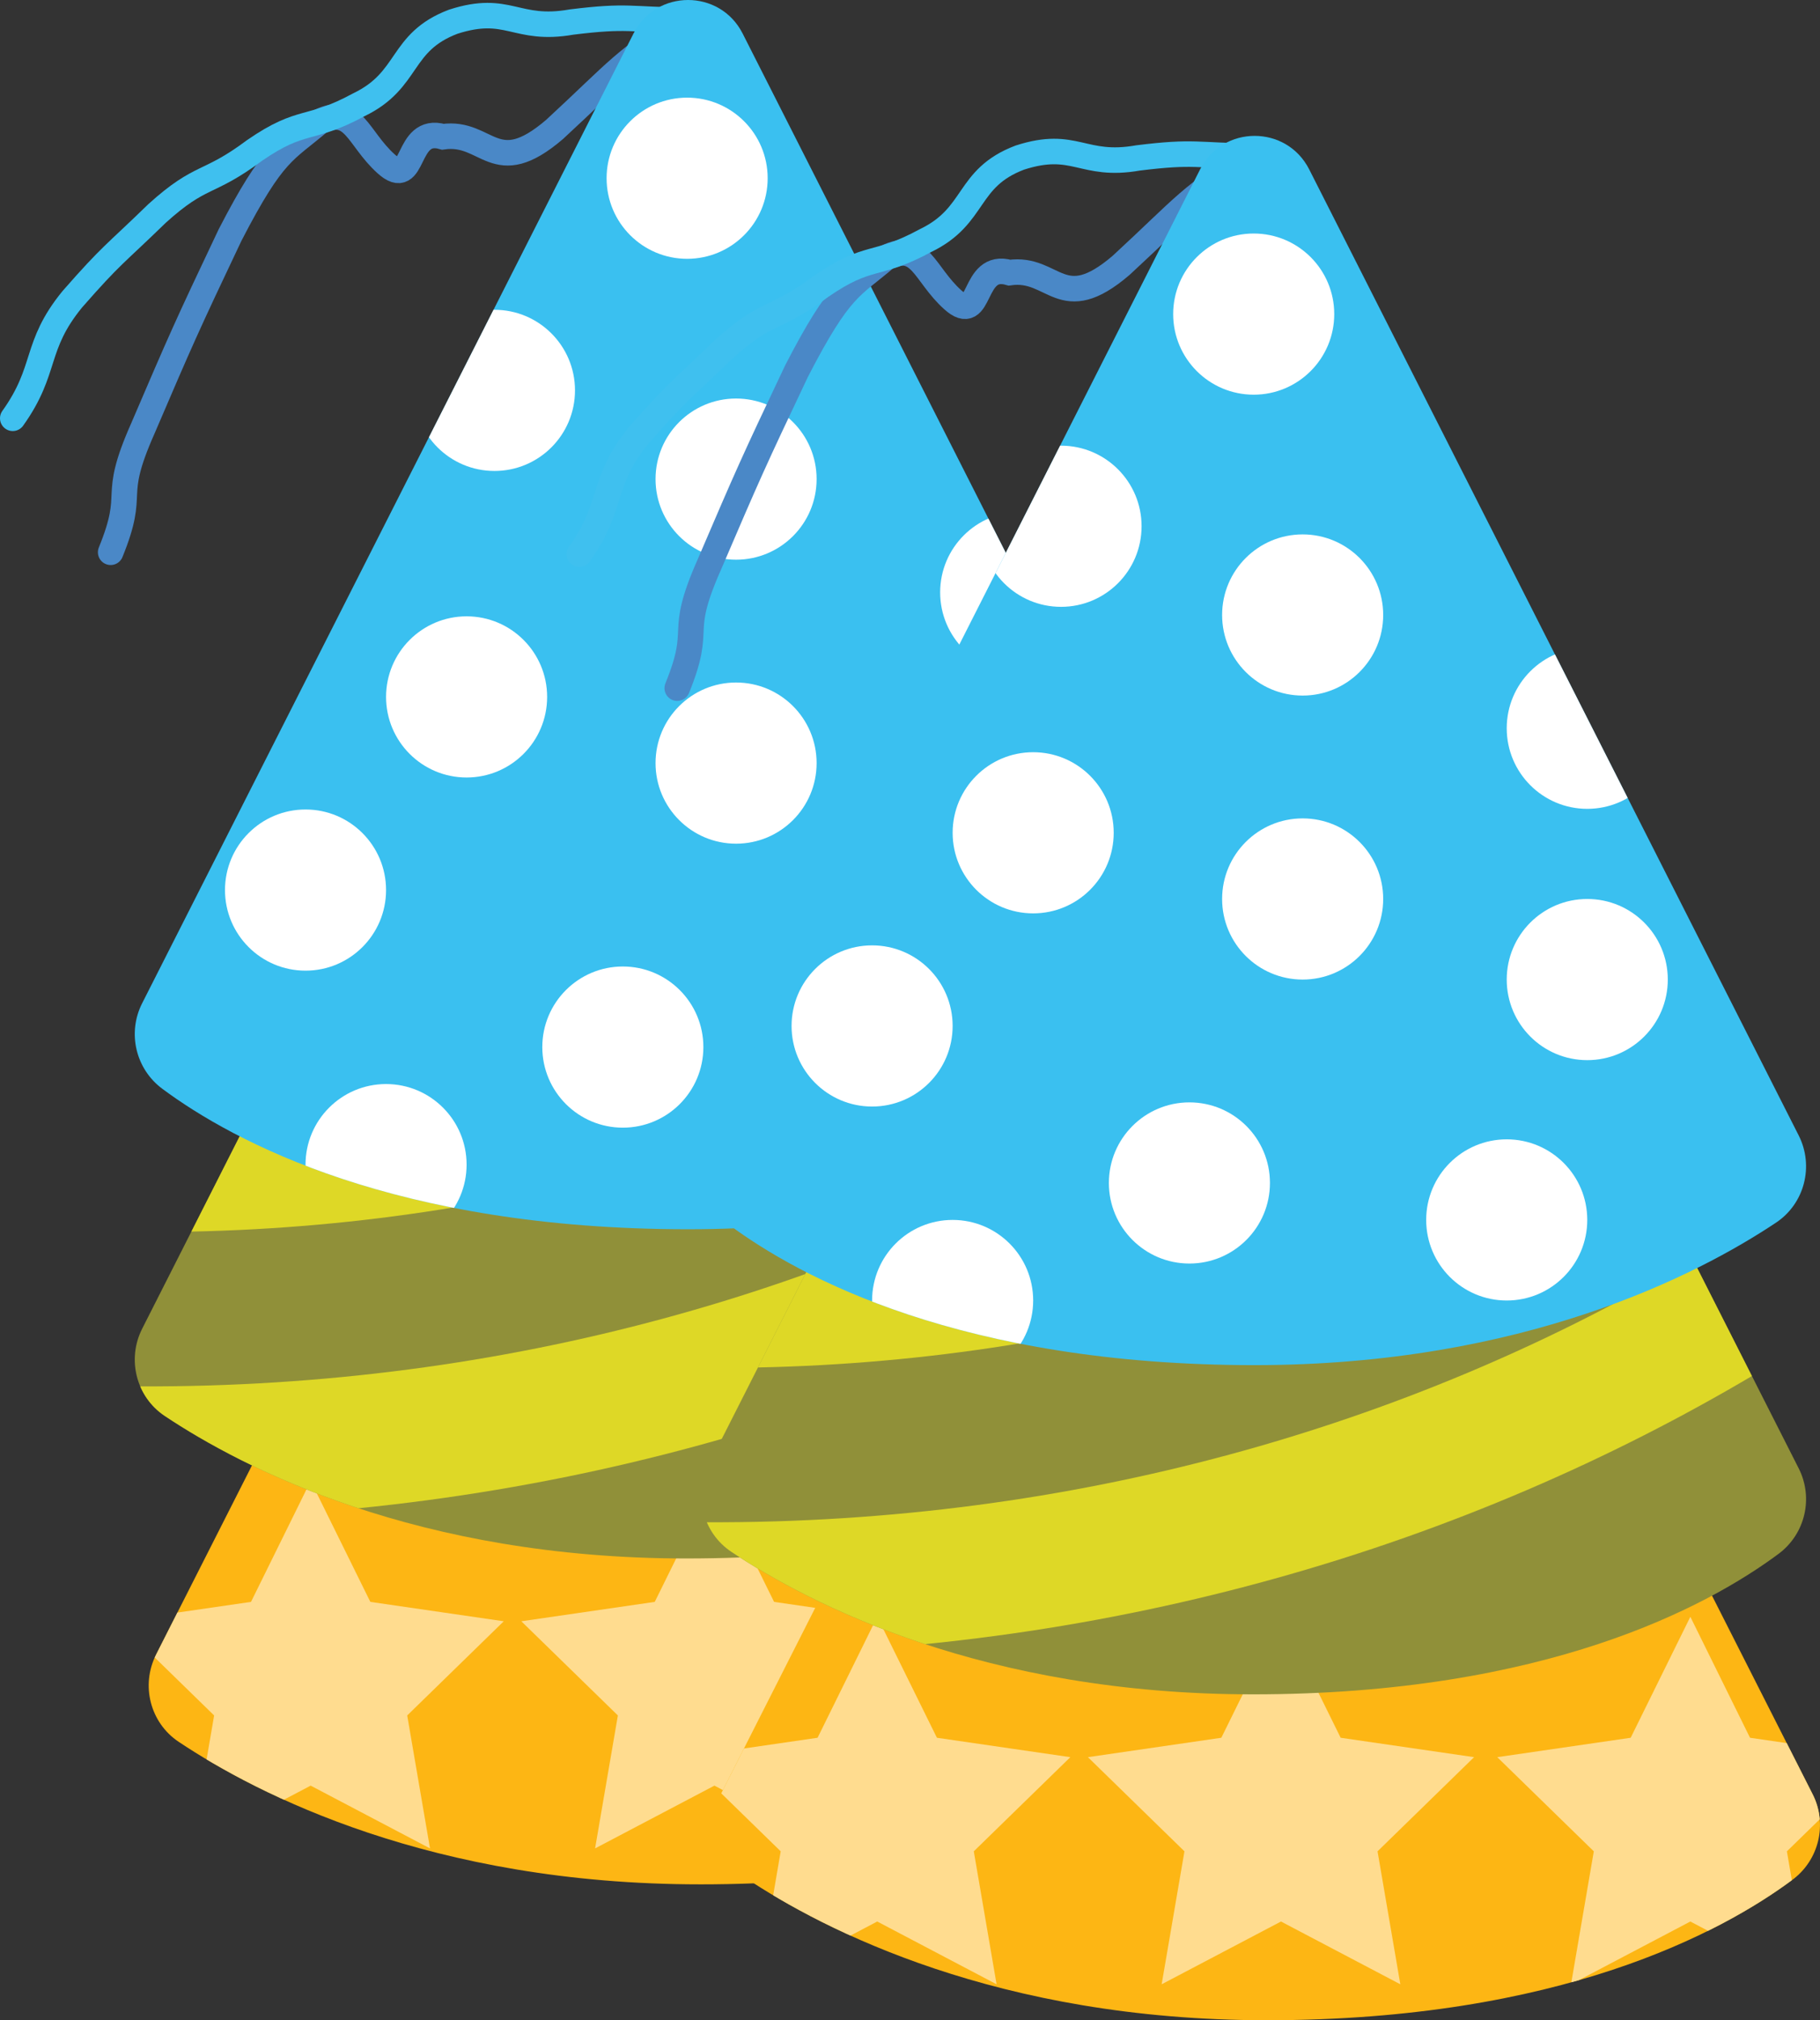 <?xml version="1.0" encoding="UTF-8"?><svg id="Layer_2" xmlns="http://www.w3.org/2000/svg" xmlns:xlink="http://www.w3.org/1999/xlink" viewBox="0 0 356.834 395.846"><rect x="0" y="0" width="356.834" height="395.846" fill="#333333" stroke="none"/><defs><style>.cls-1{clip-path:url(#clippath-4);}.cls-1,.cls-2,.cls-3,.cls-4,.cls-5,.cls-6,.cls-7,.cls-8,.cls-9{fill:none;}.cls-2{clip-path:url(#clippath-2);}.cls-10{fill:#fff;}.cls-3{stroke:#4a88c7;}.cls-3,.cls-9{stroke-linecap:round;stroke-miterlimit:10;stroke-width:5px;}.cls-11{fill:#3ac0f0;}.cls-12{fill:#ded826;}.cls-13{fill:#909039;}.cls-14{fill:#2f9086;}.cls-15{fill:#fdb614;}.cls-4{clip-path:url(#clippath-5);}.cls-5{clip-path:url(#clippath-3);}.cls-16{fill:#ffdc8f;}.cls-7{clip-path:url(#clippath);}.cls-8{clip-path:url(#clippath-1);}.cls-9{stroke:#3fc0ef;}</style><clipPath id="clippath"><path class="cls-6" d="m137.269,369.222c57.391,0,89.177-17.205,103.076-27.519,5.23-3.881,6.906-10.953,3.96-16.762l-96.338-190.01c-4.442-8.761-16.955-8.761-21.396,0L30.605,324.205c-3.043,6.002-1.165,13.362,4.434,17.093,15.401,10.262,49.557,27.923,102.229,27.923Z"/></clipPath><clipPath id="clippath-1"><path class="cls-6" d="m134.537,305.367c57.391,0,89.177-17.205,103.076-27.519,5.23-3.881,6.906-10.953,3.96-16.762l-96.338-190.01c-4.442-8.761-16.955-8.761-21.396,0L27.873,260.351c-3.043,6.002-1.165,13.362,4.434,17.093,15.401,10.262,49.557,27.923,102.229,27.923Z"/></clipPath><clipPath id="clippath-2"><path class="cls-6" d="m134.905,240.861c-57.391,0-89.177-17.205-103.076-27.519-5.23-3.881-6.906-10.953-3.96-16.762L124.207,6.571c4.442-8.761,16.955-8.761,21.396,0l95.965,189.274c3.043,6.002,1.165,13.362-4.434,17.093-15.401,10.262-49.557,27.923-102.229,27.923Z"/></clipPath><clipPath id="clippath-3"><path class="cls-6" d="m248.353,395.846c57.391,0,89.177-17.205,103.076-27.519,5.23-3.881,6.906-10.953,3.96-16.762l-96.338-190.01c-4.442-8.761-16.955-8.761-21.396,0l-95.965,189.274c-3.043,6.002-1.165,13.362,4.434,17.093,15.401,10.262,49.557,27.923,102.229,27.923Z"/></clipPath><clipPath id="clippath-4"><path class="cls-6" d="m245.621,331.991c57.391,0,89.177-17.205,103.076-27.519,5.23-3.881,6.906-10.953,3.96-16.762l-96.338-190.01c-4.442-8.761-16.955-8.761-21.396,0l-95.965,189.274c-3.043,6.002-1.165,13.362,4.434,17.093,15.401,10.262,49.557,27.923,102.229,27.923Z"/></clipPath><clipPath id="clippath-5"><path class="cls-6" d="m245.989,267.486c-57.391,0-89.177-17.205-103.076-27.519-5.23-3.881-6.906-10.953-3.96-16.762L235.291,33.195c4.442-8.761,16.955-8.761,21.396,0l95.965,189.274c3.043,6.002,1.165,13.362-4.434,17.093-15.401,10.262-49.557,27.923-102.229,27.923Z"/></clipPath></defs><g id="Layer_4"><path class="cls-15" d="m137.269,369.222c57.391,0,89.177-17.205,103.076-27.519,5.23-3.881,6.906-10.953,3.96-16.762l-96.338-190.01c-4.442-8.761-16.955-8.761-21.396,0L30.605,324.205c-3.043,6.002-1.165,13.362,4.434,17.093,15.401,10.262,49.557,27.923,102.229,27.923Z"/><g class="cls-7"><polygon class="cls-16" points="220.33 290.171 232.029 313.874 258.187 317.675 239.258 336.126 243.727 362.178 220.33 349.878 196.934 362.178 201.402 336.126 182.474 317.675 208.632 313.874 220.33 290.171"/><polygon class="cls-16" points="186.039 218.164 197.738 241.867 223.896 245.668 204.967 264.119 209.436 290.171 186.039 277.871 162.643 290.171 167.111 264.119 148.183 245.668 174.341 241.867 186.039 218.164"/><polygon class="cls-16" points="161.757 143.558 173.456 167.262 199.614 171.062 180.686 189.513 185.154 215.565 161.757 203.265 138.361 215.565 142.829 189.513 123.901 171.062 150.059 167.262 161.757 143.558"/><polygon class="cls-16" points="108.004 218.164 119.702 241.867 145.86 245.668 126.932 264.119 131.4 290.171 108.004 277.871 84.608 290.171 89.076 264.119 70.148 245.668 96.306 241.867 108.004 218.164"/><polygon class="cls-16" points="84 143.558 95.698 167.262 121.856 171.062 102.928 189.513 107.396 215.565 84 203.265 60.603 215.565 65.072 189.513 46.144 171.062 72.302 167.262 84 143.558"/><polygon class="cls-16" points="140.071 290.171 151.769 313.874 177.927 317.675 158.999 336.126 163.467 362.178 140.071 349.878 116.674 362.178 121.143 336.126 102.214 317.675 128.373 313.874 140.071 290.171"/><polygon class="cls-16" points="60.911 290.171 72.609 313.874 98.768 317.675 79.839 336.126 84.308 362.178 60.911 349.878 37.515 362.178 41.983 336.126 23.055 317.675 49.213 313.874 60.911 290.171"/></g><polygon class="cls-16" points="137.453 99.741 144.175 113.362 159.207 115.546 148.33 126.149 150.898 141.12 137.453 134.052 124.008 141.12 126.576 126.149 115.699 115.546 130.731 113.362 137.453 99.741"/><path class="cls-13" d="m134.537,305.367c57.391,0,89.177-17.205,103.076-27.519,5.23-3.881,6.906-10.953,3.96-16.762l-96.338-190.01c-4.442-8.761-16.955-8.761-21.396,0L27.873,260.351c-3.043,6.002-1.165,13.362,4.434,17.093,15.401,10.262,49.557,27.923,102.229,27.923Z"/><g class="cls-8"><path class="cls-12" d="m244.997,92.409c-56.967,69.115-169.564,115.99-297.17,82.335-2.429-9.498-4.445-18.979-6.055-28.41,121.075,37.785,229.258-4.182,283.657-67.61,6.203,4.815,12.73,9.387,19.568,13.685Z"/><path class="cls-12" d="m293.756,116.207c-61.191,83.474-182.605,143.014-324.219,120.333-4.242-9.425-8.063-18.901-11.466-28.397,135.21,28.076,252.712-25.291,312.205-101.81,7.542,3.613,15.375,6.915,23.48,9.873Z"/><path class="cls-12" d="m350.192,130.321C286.984,230.899,158.151,305.854,3.121,296.895c-6.069-9.056-11.718-18.23-16.946-27.494,148.952,15.62,274.57-51.894,337.151-144.253,8.715,2.113,17.678,3.849,26.866,5.173Z"/></g><path class="cls-14" d="m163.459,64.506c0,.6-9.982.646-10.02,1.236-.039.598,13.635,2.423,13.558,3.01-.077.594-3.617.853-3.732,1.434-.116.587,1.105,1.654.952,2.227-.154.577-.277,1.391-.467,1.953-.192.565-4.5-.337-4.727.211-.229.551,1.098,1.799.835,2.331-.264.534-4.954-1.435-5.251-.921-.298.516,1.041,1.789.71,2.283-.331.495-5.162-2.674-5.525-2.203-.363.472,4.339,4.675,3.947,5.122-.393.447,2.461,3.961,2.04,4.382s.103,2.167-.344,2.56c-.447.392-7.821-7.786-8.293-7.424-.471.362,3.612,6.728,3.117,7.059-.494.331-3.765-4.045-4.28-3.747-.514.297-1.449-.956-1.984-.691-.532.263,3.403,10.225,2.852,10.453-.548.227-3.429-5.511-3.994-5.319-.561.19-1.691-2.239-2.268-2.085-.572.153.838,8.773.251,8.889-.58.115-1.321,1.099-1.914,1.176-.587.076-2.15-9.896-2.748-9.857-.59.038-.853-2.901-1.453-2.901s-.705.494-1.296.456c-.598-.039-1.746,7.982-2.333,7.906-.594-.077-2.118,4.387-2.699,4.272-.587-.116,1.484-11.476.911-11.629-.577-.154-2.229,4.168-2.79,3.977-.565-.192-2.484,3.183-3.032,2.956-.551-.229-2.027,1.108-2.559.845-.534-.264-.465-2.083-.979-2.38-.516-.298,4.073-8.485,3.579-8.816-.495-.331-8.451,9.804-8.922,9.442-.472-.363,1.511-4.092,1.064-4.484-.447-.393.648-2.478.228-2.899s-2.849.975-3.242.528c-.392-.447.274-1.88-.088-2.352-.362-.471,3.463-3.799,3.132-4.294-.331-.494.208-1.161-.09-1.676-.297-.514-3.895.981-4.159.446-.263-.532-6.299,1.421-6.527.871-.227-.548,7.233-4.054,7.042-4.619-.19-.561-6.135.633-6.289.057-.153-.572,6.65-2.712,6.534-3.299-.115-.58-4.832-.279-4.909-.872-.076-.587-8.153-.687-8.192-1.284-.038-.59,14.838-1.728,14.838-2.328s.188-.765.226-1.355c.039-.598,1.707-.542,1.784-1.129.077-.594-7.159-2.075-7.044-2.656.116-.587-.556-1.317-.403-1.89.154-.577-.703-1.487-.513-2.049.192-.565,8.927,2.347,9.154,1.799.229-.551-13.214-7.254-12.951-7.786.264-.534,13.65,6.014,13.948,5.5.298-.516-3.899-3.402-3.568-3.896.331-.495-3.812-4.18-3.45-4.651.363-.472,3.459,1.24,3.851.793.393-.447,4.008,2.42,4.428,2s.026-1.219.473-1.612c.447-.392-2.355-4.508-1.883-4.87.471-.362,5.802,6.509,6.297,6.177.494-.331-7.96-15.024-7.444-15.322.514-.297,7.919,12.098,8.454,11.834.532-.263-.338-2.89.212-3.118.548-.227.564-1.369,1.129-1.561.561-.19-.227-4.891.35-5.046.572-.153,3.177,9.073,3.763,8.957.58-.115.704-.21,1.297-.288.587-.076.33-6.272.928-6.311.59-.038,1.138-6.091,1.737-6.091s.825,11.052,1.415,11.09c.598.039,1.581-5.789,2.168-5.713.594.077.158,5.394.739,5.509.587.116,4.038-11.801,4.61-11.648.577.154-1.176,8.652-.615,8.843.565.192.76,1.031,1.308,1.258.551.229,5.356-8.466,5.888-8.203.534.264-2.289,7.347-1.775,7.645.516.298.721,1.084,1.215,1.415.495.331,4.651-4.138,5.122-3.776.472.363-.708,3.171-.261,3.563.447.393.092,1.843.513,2.264s3.583-1.436,3.976-.989c.392.447-6.135,6.627-5.773,7.099.362.471-2.887,3.054-2.556,3.549.331.494,13.293-6.927,13.591-6.411.297.514-5.431,4.509-5.167,5.044.263.532.365,1.128.594,1.679.227.548,5.184-.522,5.376.043.19.561-4.442,2.742-4.288,3.319.153.572,4.199.36,4.316.946.115.58-9.813,2.72-9.735,3.313.076.587,14.585-.174,14.623.424.038.59-6.546,1.707-6.546,2.306Z"/><path class="cls-3" d="m134.721,4.2c-12.314,7.263-13.482,9.629-25.992,21.164-11.754,10.066-13.099.198-21.89,1.431-7.53-2.174-5.277,10.618-11.165,5.279-5.559-5.025-6.297-11.492-12.958-8.288-6.923,5.949-8.978,5.549-17.622,22.292-8.555,18.029-9.524,20.239-17.113,37.934-6.38,14.388-1.133,11.548-6.286,24.199"/><path class="cls-9" d="m134.721,3.981c-11.33-.104-11.519-1.039-22.657.338-10.977,1.941-12.362-3.561-23.204-.062-10.644,4.039-8.402,11.403-18.494,16.266-9.877,5.346-10.969,2.424-20.452,8.948-9.227,6.895-10.367,4.438-19.117,12.351-8.486,8.249-8.738,7.827-16.622,16.816-7.595,9.296-4.815,13.726-11.675,23.321"/><path class="cls-11" d="m134.905,240.861c-57.391,0-89.177-17.205-103.076-27.519-5.23-3.881-6.906-10.953-3.96-16.762L124.207,6.571c4.442-8.761,16.955-8.761,21.396,0l95.965,189.274c3.043,6.002,1.165,13.362-4.434,17.093-15.401,10.262-49.557,27.923-102.229,27.923Z"/><g class="cls-2"><circle class="cls-10" cx="122.115" cy="205.166" r="15.79"/><circle class="cls-10" cx="184.327" cy="212.408" r="15.79"/><circle class="cls-10" cx="75.692" cy="228.199" r="15.79"/><circle class="cls-10" cx="144.317" cy="149.522" r="15.79"/><circle class="cls-10" cx="200.118" cy="165.312" r="15.79"/><circle class="cls-10" cx="200.118" cy="116.072" r="15.79"/><circle class="cls-10" cx="144.317" cy="93.877" r="15.79"/><circle class="cls-10" cx="91.482" cy="136.554" r="15.79"/><circle class="cls-10" cx="59.902" cy="174.402" r="15.79"/><circle class="cls-10" cx="96.946" cy="76.491" r="15.79"/><circle class="cls-10" cx="134.721" cy="34.922" r="15.79"/></g><path class="cls-15" d="m248.353,395.846c57.391,0,89.177-17.205,103.076-27.519,5.23-3.881,6.906-10.953,3.96-16.762l-96.338-190.01c-4.442-8.761-16.955-8.761-21.396,0l-95.965,189.274c-3.043,6.002-1.165,13.362,4.434,17.093,15.401,10.262,49.557,27.923,102.229,27.923Z"/><g class="cls-5"><polygon class="cls-16" points="331.414 316.795 343.113 340.499 369.271 344.3 350.343 362.75 354.811 388.803 331.414 376.502 308.018 388.803 312.486 362.75 293.558 344.3 319.716 340.499 331.414 316.795"/><polygon class="cls-16" points="297.123 244.788 308.822 268.492 334.98 272.293 316.052 290.743 320.52 316.795 297.123 304.495 273.727 316.795 278.195 290.743 259.267 272.293 285.425 268.492 297.123 244.788"/><polygon class="cls-16" points="272.842 170.183 284.54 193.886 310.698 197.687 291.77 216.137 296.238 242.19 272.842 229.889 249.445 242.19 253.914 216.137 234.985 197.687 261.144 193.886 272.842 170.183"/><polygon class="cls-16" points="219.088 244.788 230.786 268.492 256.945 272.293 238.016 290.743 242.485 316.795 219.088 304.495 195.692 316.795 200.16 290.743 181.232 272.293 207.39 268.492 219.088 244.788"/><polygon class="cls-16" points="195.084 170.183 206.782 193.886 232.94 197.687 214.012 216.137 218.481 242.19 195.084 229.889 171.688 242.19 176.156 216.137 157.228 197.687 183.386 193.886 195.084 170.183"/><polygon class="cls-16" points="251.155 316.795 262.853 340.499 289.011 344.3 270.083 362.75 274.551 388.803 251.155 376.502 227.758 388.803 232.227 362.75 213.299 344.3 239.457 340.499 251.155 316.795"/><polygon class="cls-16" points="171.995 316.795 183.694 340.499 209.852 344.3 190.924 362.75 195.392 388.803 171.995 376.502 148.599 388.803 153.067 362.75 134.139 344.3 160.297 340.499 171.995 316.795"/></g><polygon class="cls-16" points="248.537 126.365 255.26 139.987 270.291 142.171 259.414 152.773 261.982 167.744 248.537 160.676 235.092 167.744 237.66 152.773 226.783 142.171 241.815 139.987 248.537 126.365"/><path class="cls-13" d="m245.621,331.991c57.391,0,89.177-17.205,103.076-27.519,5.23-3.881,6.906-10.953,3.96-16.762l-96.338-190.01c-4.442-8.761-16.955-8.761-21.396,0l-95.965,189.274c-3.043,6.002-1.165,13.362,4.434,17.093,15.401,10.262,49.557,27.923,102.229,27.923Z"/><g class="cls-1"><path class="cls-12" d="m356.081,119.033c-56.967,69.115-169.564,115.99-297.17,82.335-2.429-9.498-4.445-18.979-6.055-28.41,121.075,37.785,229.258-4.182,283.657-67.61,6.203,4.815,12.73,9.387,19.568,13.685Z"/><path class="cls-12" d="m404.84,142.831c-61.191,83.474-182.605,143.014-324.219,120.333-4.242-9.425-8.063-18.901-11.466-28.397,135.21,28.076,252.712-25.291,312.205-101.81,7.542,3.613,15.375,6.915,23.48,9.873Z"/><path class="cls-12" d="m461.276,156.945c-63.208,100.579-192.041,175.534-347.071,166.574-6.069-9.056-11.718-18.23-16.946-27.494,148.952,15.62,274.57-51.894,337.151-144.253,8.715,2.113,17.678,3.849,26.866,5.173Z"/></g><path class="cls-14" d="m274.543,91.13c0,.6-9.982.646-10.02,1.236-.039.598,13.635,2.423,13.558,3.01-.077.594-3.617.853-3.732,1.434-.116.587,1.105,1.654.952,2.227-.154.577-.277,1.391-.467,1.953-.192.565-4.5-.337-4.727.211-.229.551,1.098,1.799.835,2.331-.264.534-4.954-1.435-5.251-.921-.298.516,1.041,1.789.71,2.283-.331.495-5.162-2.674-5.525-2.203-.363.472,4.339,4.675,3.947,5.122-.393.447,2.461,3.961,2.04,4.382s.103,2.167-.344,2.56c-.447.392-7.821-7.786-8.293-7.424-.471.362,3.612,6.728,3.117,7.059-.494.331-3.765-4.045-4.28-3.747-.514.297-1.449-.956-1.984-.691-.532.263,3.403,10.225,2.852,10.453-.548.227-3.429-5.511-3.994-5.319-.561.19-1.691-2.239-2.268-2.085-.572.153.838,8.773.251,8.889-.58.115-1.321,1.099-1.914,1.176-.587.076-2.15-9.896-2.748-9.857-.59.038-.853-2.901-1.453-2.901s-.705.494-1.296.456c-.598-.039-1.746,7.982-2.333,7.906-.594-.077-2.118,4.387-2.699,4.272-.587-.116,1.484-11.476.911-11.629-.577-.154-2.229,4.168-2.79,3.977-.565-.192-2.484,3.183-3.032,2.956-.551-.229-2.027,1.108-2.559.845-.534-.264-.465-2.083-.979-2.38-.516-.298,4.073-8.485,3.579-8.816-.495-.331-8.451,9.804-8.922,9.442-.472-.363,1.511-4.092,1.064-4.484-.447-.393.648-2.478.228-2.899s-2.849.975-3.242.528c-.392-.447.274-1.88-.088-2.352-.362-.471,3.463-3.799,3.132-4.294-.331-.494.208-1.161-.09-1.676-.297-.514-3.895.981-4.159.446-.263-.532-6.299,1.421-6.527.871-.227-.548,7.233-4.054,7.042-4.619-.19-.561-6.135.633-6.289.057-.153-.572,6.65-2.712,6.534-3.299-.115-.58-4.832-.279-4.909-.872-.076-.587-8.153-.687-8.192-1.284-.038-.59,14.838-1.728,14.838-2.328s.188-.765.226-1.355c.039-.598,1.707-.542,1.784-1.129.077-.594-7.159-2.075-7.044-2.656.116-.587-.556-1.317-.403-1.89.154-.577-.703-1.487-.513-2.049.192-.565,8.927,2.347,9.154,1.799.229-.551-13.214-7.254-12.951-7.786.264-.534,13.65,6.014,13.948,5.5.298-.516-3.899-3.402-3.568-3.896.331-.495-3.812-4.18-3.45-4.651.363-.472,3.459,1.24,3.851.793.393-.447,4.008,2.42,4.428,2s.026-1.219.473-1.612c.447-.392-2.355-4.508-1.883-4.87.471-.362,5.802,6.509,6.297,6.177.494-.331-7.96-15.024-7.444-15.322.514-.297,7.919,12.098,8.454,11.834.532-.263-.338-2.89.212-3.118.548-.227.564-1.369,1.129-1.561.561-.19-.227-4.891.35-5.046.572-.153,3.177,9.073,3.763,8.957.58-.115.704-.21,1.297-.288.587-.076.33-6.272.928-6.311.59-.038,1.138-6.091,1.737-6.091s.825,11.052,1.415,11.09c.598.039,1.581-5.789,2.168-5.713.594.077.158,5.394.739,5.509.587.116,4.038-11.801,4.61-11.648.577.154-1.176,8.652-.615,8.843.565.192.76,1.031,1.308,1.258.551.229,5.356-8.466,5.888-8.203.534.264-2.289,7.347-1.775,7.645.516.298.721,1.084,1.215,1.415.495.331,4.651-4.138,5.122-3.776.472.363-.708,3.171-.261,3.563.447.393.092,1.843.513,2.264s3.583-1.436,3.976-.989c.392.447-6.135,6.627-5.773,7.099.362.471-2.887,3.054-2.556,3.549.331.494,13.293-6.927,13.591-6.411.297.514-5.431,4.509-5.167,5.044.263.532.365,1.128.594,1.679.227.548,5.184-.522,5.376.043.19.561-4.442,2.742-4.288,3.319.153.572,4.199.36,4.316.946.115.58-9.813,2.72-9.735,3.313.076.587,14.585-.174,14.623.424.038.59-6.546,1.707-6.546,2.306Z"/><path class="cls-3" d="m245.805,30.825c-12.314,7.263-13.482,9.629-25.992,21.164-11.754,10.066-13.099.198-21.89,1.431-7.53-2.174-5.277,10.618-11.165,5.279-5.559-5.025-6.297-11.492-12.958-8.288-6.923,5.949-8.978,5.549-17.622,22.292-8.555,18.029-9.524,20.239-17.113,37.934-6.38,14.388-1.133,11.548-6.286,24.199"/><path class="cls-9" d="m245.805,30.605c-11.33-.104-11.519-1.039-22.657.338-10.977,1.941-12.362-3.561-23.204-.062-10.644,4.039-8.402,11.403-18.494,16.266-9.877,5.346-10.969,2.424-20.452,8.948-9.227,6.895-10.367,4.438-19.117,12.351-8.486,8.249-8.738,7.827-16.622,16.816-7.595,9.296-4.815,13.726-11.675,23.321"/><path class="cls-11" d="m245.989,267.486c-57.391,0-89.177-17.205-103.076-27.519-5.23-3.881-6.906-10.953-3.96-16.762L235.291,33.195c4.442-8.761,16.955-8.761,21.396,0l95.965,189.274c3.043,6.002,1.165,13.362-4.434,17.093-15.401,10.262-49.557,27.923-102.229,27.923Z"/><g class="cls-4"><circle class="cls-10" cx="233.199" cy="231.79" r="15.79"/><circle class="cls-10" cx="295.412" cy="239.032" r="15.79"/><circle class="cls-10" cx="186.776" cy="254.823" r="15.79"/><circle class="cls-10" cx="255.401" cy="176.146" r="15.79"/><circle class="cls-10" cx="311.202" cy="191.936" r="15.79"/><circle class="cls-10" cx="311.202" cy="142.696" r="15.79"/><circle class="cls-10" cx="255.401" cy="120.502" r="15.79"/><circle class="cls-10" cx="202.566" cy="163.179" r="15.79"/><circle class="cls-10" cx="170.986" cy="201.026" r="15.79"/><circle class="cls-10" cx="208.03" cy="103.115" r="15.79"/><circle class="cls-10" cx="245.805" cy="61.546" r="15.79"/></g></g></svg>